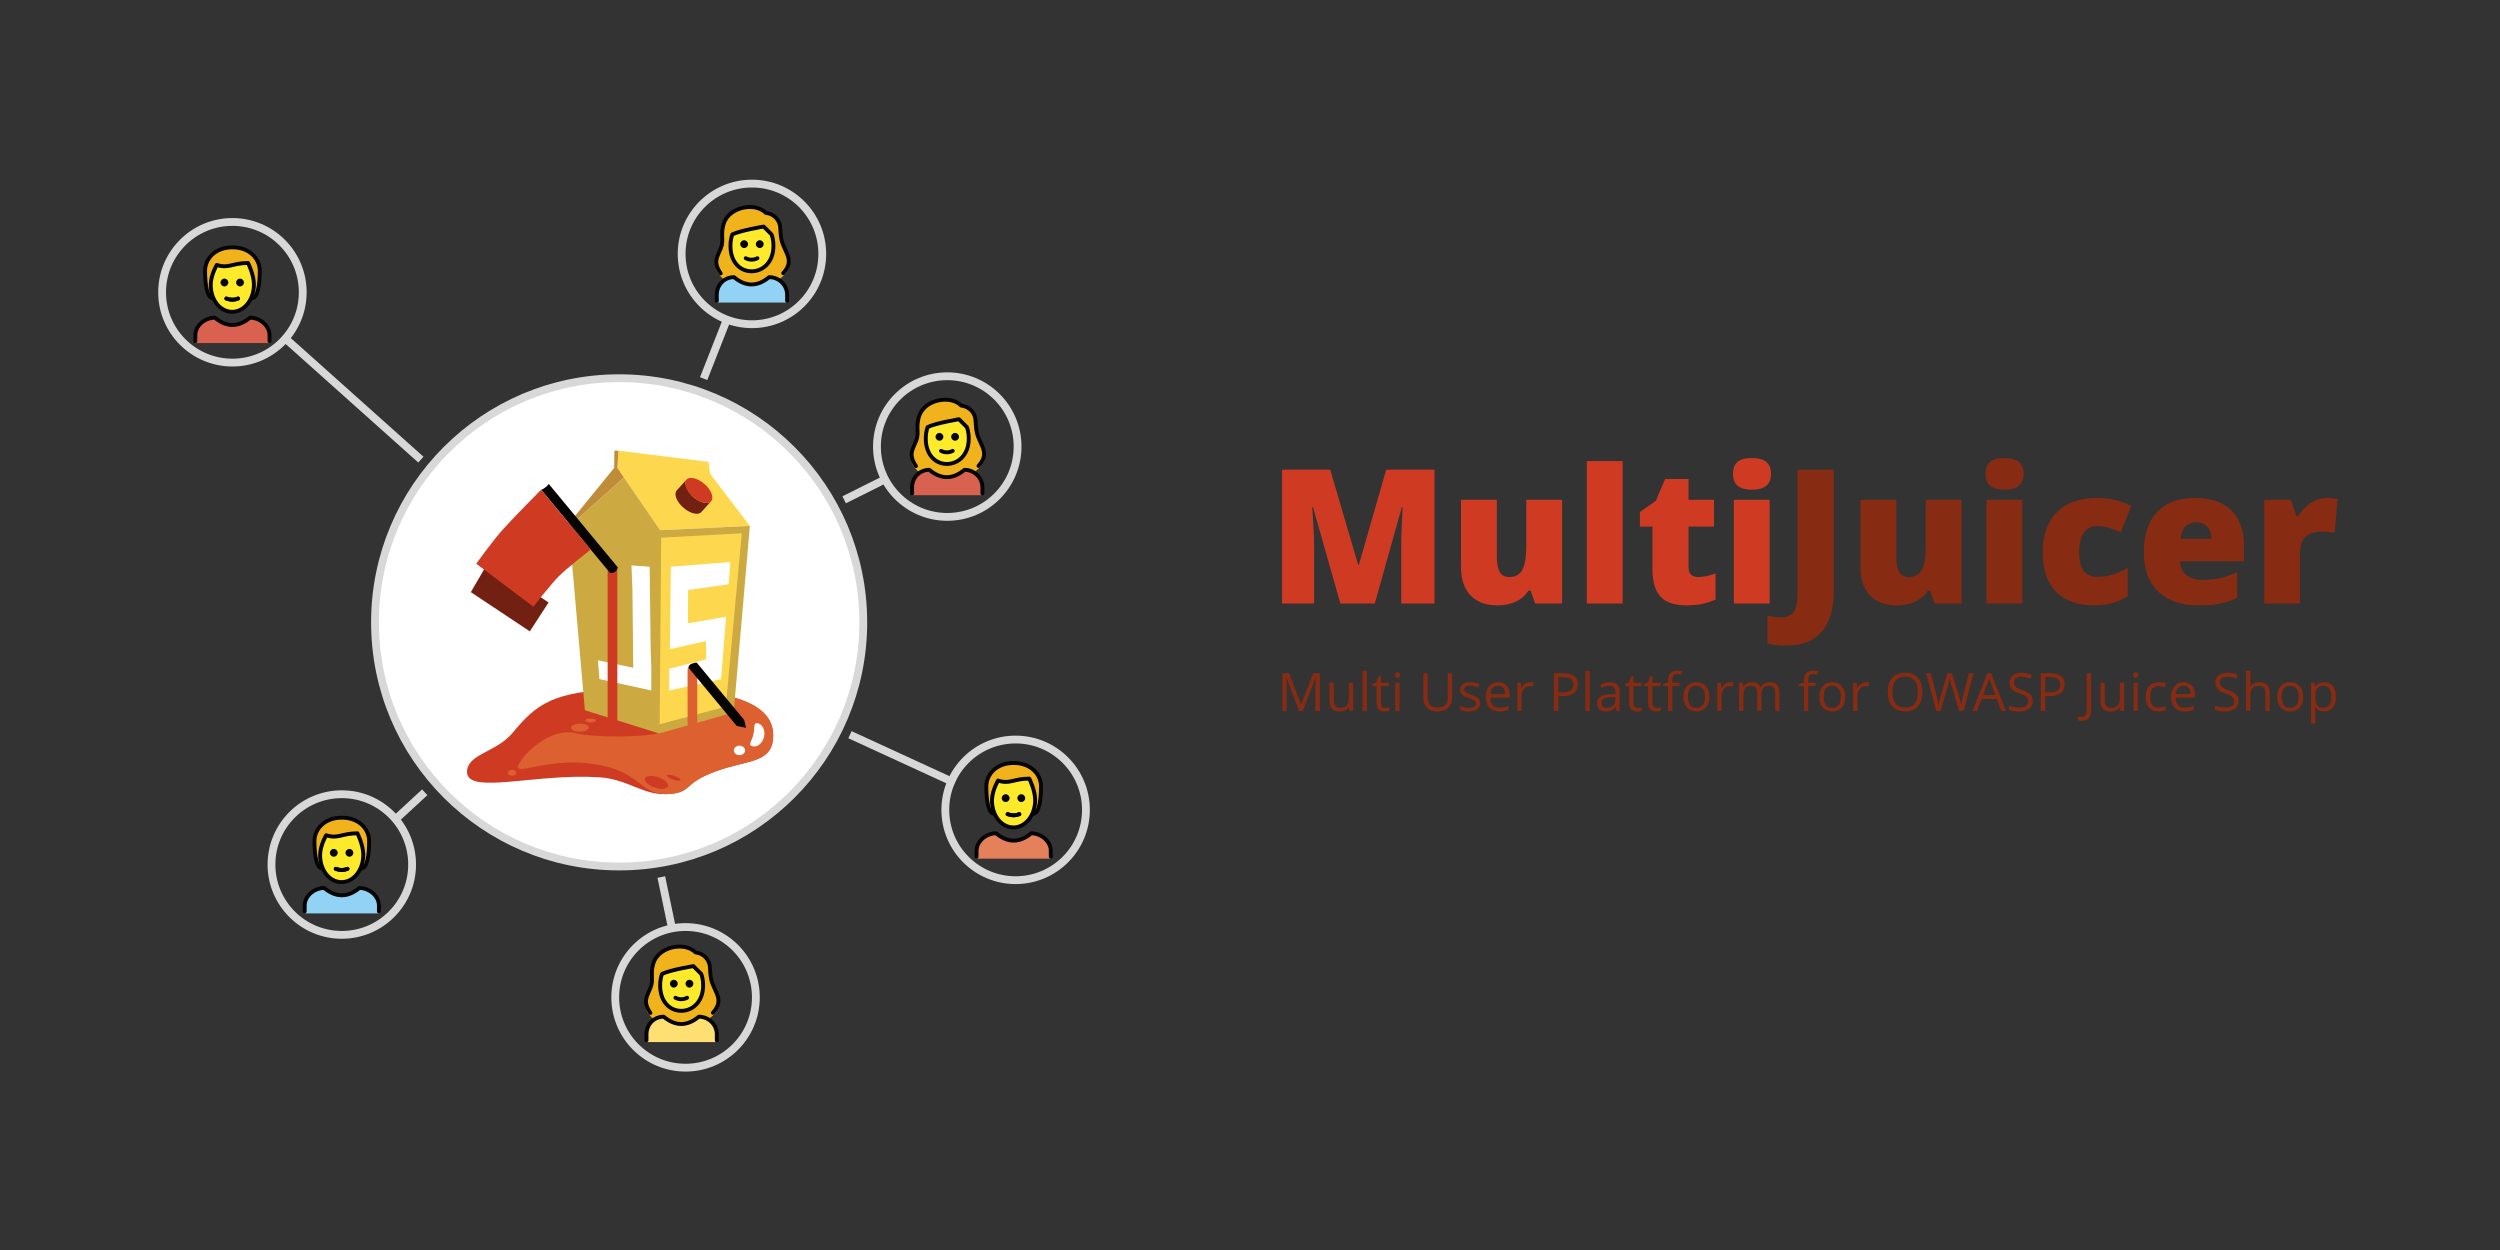 <?xml version="1.0" encoding="UTF-8"?>
<svg width="1280px" height="640px" viewBox="0 0 1280 640" version="1.1" xmlns="http://www.w3.org/2000/svg" xmlns:xlink="http://www.w3.org/1999/xlink">
    <rect x="0" y="0" width="1280" height="640" fill="#333333" stroke="none"/>
    <!-- Generator: Sketch 61.2 (89653) - https://sketch.com -->
    <title>cover</title>
    <desc>Created with Sketch.</desc>
    <g id="cover" stroke="none" stroke-width="1" fill="none" fill-rule="evenodd">
        <g id="Group-3" transform="translate(83, 94)">
            <g id="Man" transform="translate(0, 19.646)">
                <g id="Group-2" transform="translate(35.5, 34.646)" stroke="#D8D8D8" stroke-linecap="square" stroke-width="4">
                    <line x1="29.5" y1="26.708" x2="95.5" y2="85.708" id="Line"></line>
                </g>
                <circle id="Oval" stroke="#D8D8D8" stroke-width="4" stroke-linecap="square" cx="36" cy="36" r="36"></circle>
                <g id="1-468" transform="translate(17, 13)">
                    <path d="M9,26 C6,26 5,19 5,12 C5,6 10,0 19,0 C28,0 33,6 33,12 C33,19 32,26 29,26" id="Path" fill="#F1B31C" fill-rule="nonzero"></path>
                    <path d="M0.1,49 L0.1,45.2 C0.1,40.2 5.1,36.2 10.1,36.2 C16.1,41.2 22.1,41.2 28.1,36.2 C33.1,36.2 38.1,40.2 38.1,45.2 L38.1,49 L0.1,49 Z" id="Path" fill="#D9614F" fill-rule="nonzero"></path>
                    <path d="M24.9,18 C24.9,19.1 24,20 22.9,20 C21.8,20 20.9,19.1 20.9,18 C20.9,16.9 21.8,16 22.9,16 C24,16 24.9,16.9 24.9,18" id="Path" fill="#040404" fill-rule="nonzero"></path>
                    <path d="M16.9,18 C16.9,19.1 16,20 14.9,20 C13.8,20 12.9,19.1 12.9,18 C12.9,16.9 13.8,16 14.9,16 C16,16 16.9,16.9 16.9,18" id="Path" fill="#040404" fill-rule="nonzero"></path>
                    <path d="M7.9,19 C7.8,27 12,33 18.9,33 C26,33 30,27 30,19 C30,14 27,9 27,9 C19,9 17,12 11,10 C11,10 8,14 7.9,19 Z" id="Path" fill="#FCEA2B" fill-rule="nonzero"></path>
                    <path d="M15.9,26.2 C18,27 20,27 21.9,26.2" id="Path" stroke="#040404" stroke-width="2" stroke-linecap="round" stroke-linejoin="round"></path>
                    <path d="M9,26 C6,26 5,19 5,12 C5,6 10,0 19,0 C28,0 33,6 33,12 C33,19 32,26 29,26" id="Path" stroke="#040404" stroke-width="2" stroke-linecap="round" stroke-linejoin="round"></path>
                    <path d="M0,48 L0,45 C0,40 5,36 10,36 C16,41 22,41 28,36 C33,36 38,40 38,45 L38,48" id="Path" stroke="#040404" stroke-width="2" stroke-linecap="round" stroke-linejoin="round"></path>
                    <path d="M24.9,18 C24.9,19.1 24,20 22.9,20 C21.8,20 20.9,19.1 20.9,18 C20.9,16.9 21.8,16 22.9,16 C24,16 24.9,16.9 24.9,18" id="Path" fill="#040404" fill-rule="nonzero"></path>
                    <path d="M16.9,18 C16.9,19.1 16,20 14.9,20 C13.8,20 12.9,19.1 12.9,18 C12.9,16.9 13.8,16 14.9,16 C16,16 16.9,16.9 16.9,18" id="Path" fill="#040404" fill-rule="nonzero"></path>
                    <path d="M7.9,19 C7.8,27 12.8,33 18.9,33 C24.9,33 30,27 30,19 C30,14 27,8 27,8 C19,8 17,11 11,9 C11,9 8,14 7.9,19 Z" id="Path" stroke="#040404" stroke-width="2" stroke-linejoin="round"></path>
                    <path d="M15.9,26.2 C18,27 20,27 21.9,26.2" id="Path" stroke="#040404" stroke-width="2" stroke-linecap="round" stroke-linejoin="round"></path>
                </g>
            </g>
            <g id="Man" transform="translate(226.5, 224.646)">
                <line x1="177.5" y1="81.354" x2="127.5" y2="58.354" id="Line" stroke="#D8D8D8" stroke-width="4" stroke-linecap="square"></line>
                <circle id="Oval" stroke="#D8D8D8" stroke-width="4" stroke-linecap="square" cx="210.5" cy="96" r="36"></circle>
                <g id="1-468" transform="translate(190.5, 72)">
                    <path d="M9,26 C6,26 5,19 5,12 C5,6 10,0 19,0 C28,0 33,6 33,12 C33,19 32,26 29,26" id="Path" fill="#F1B31C" fill-rule="nonzero"></path>
                    <path d="M0.1,49 L0.1,45.2 C0.1,40.2 5.1,36.2 10.1,36.2 C16.1,41.2 22.1,41.2 28.1,36.2 C33.1,36.2 38.1,40.2 38.1,45.2 L38.1,49 L0.1,49 Z" id="Path" fill="#E4805A" fill-rule="nonzero"></path>
                    <path d="M24.9,18 C24.9,19.1 24,20 22.9,20 C21.8,20 20.9,19.1 20.9,18 C20.9,16.9 21.8,16 22.9,16 C24,16 24.9,16.9 24.9,18" id="Path" fill="#040404" fill-rule="nonzero"></path>
                    <path d="M16.9,18 C16.9,19.1 16,20 14.9,20 C13.8,20 12.9,19.1 12.9,18 C12.9,16.9 13.8,16 14.9,16 C16,16 16.9,16.9 16.9,18" id="Path" fill="#040404" fill-rule="nonzero"></path>
                    <path d="M7.9,19 C7.8,27 12,33 18.9,33 C26,33 30,27 30,19 C30,14 27,9 27,9 C19,9 17,12 11,10 C11,10 8,14 7.9,19 Z" id="Path" fill="#FCEA2B" fill-rule="nonzero"></path>
                    <path d="M15.9,26.2 C18,27 20,27 21.9,26.2" id="Path" stroke="#040404" stroke-width="2" stroke-linecap="round" stroke-linejoin="round"></path>
                    <path d="M9,26 C6,26 5,19 5,12 C5,6 10,0 19,0 C28,0 33,6 33,12 C33,19 32,26 29,26" id="Path" stroke="#040404" stroke-width="2" stroke-linecap="round" stroke-linejoin="round"></path>
                    <path d="M0,48 L0,45 C0,40 5,36 10,36 C16,41 22,41 28,36 C33,36 38,40 38,45 L38,48" id="Path" stroke="#040404" stroke-width="2" stroke-linecap="round" stroke-linejoin="round"></path>
                    <path d="M24.9,18 C24.9,19.1 24,20 22.9,20 C21.8,20 20.9,19.1 20.9,18 C20.9,16.9 21.8,16 22.9,16 C24,16 24.9,16.9 24.9,18" id="Path" fill="#040404" fill-rule="nonzero"></path>
                    <path d="M16.9,18 C16.9,19.1 16,20 14.9,20 C13.8,20 12.9,19.1 12.9,18 C12.9,16.9 13.8,16 14.9,16 C16,16 16.9,16.9 16.9,18" id="Path" fill="#040404" fill-rule="nonzero"></path>
                    <path d="M7.9,19 C7.8,27 12.8,33 18.9,33 C24.9,33 30,27 30,19 C30,14 27,8 27,8 C19,8 17,11 11,9 C11,9 8,14 7.9,19 Z" id="Path" stroke="#040404" stroke-width="2" stroke-linejoin="round"></path>
                    <path d="M15.9,26.2 C18,27 20,27 21.9,26.2" id="Path" stroke="#040404" stroke-width="2" stroke-linecap="round" stroke-linejoin="round"></path>
                </g>
            </g>
            <g id="Men" transform="translate(56, 224.646)">
                <line x1="64" y1="100.354" x2="77" y2="88.354" id="Line" stroke="#D8D8D8" stroke-width="4" stroke-linecap="square"></line>
                <circle id="Oval" stroke="#D8D8D8" stroke-width="4" stroke-linecap="square" cx="36" cy="124" r="36"></circle>
                <g id="1-468" transform="translate(17, 100)">
                    <path d="M9,26 C6,26 5,19 5,12 C5,6 10,0 19,0 C28,0 33,6 33,12 C33,19 32,26 29,26" id="Path" fill="#F1B31C" fill-rule="nonzero"></path>
                    <path d="M0.1,49 L0.1,45.2 C0.1,40.2 5.1,36.2 10.1,36.2 C16.1,41.2 22.1,41.2 28.1,36.2 C33.1,36.2 38.1,40.2 38.1,45.2 L38.1,49 L0.1,49 Z" id="Path" fill="#92D3F5" fill-rule="nonzero"></path>
                    <path d="M24.9,18 C24.9,19.1 24,20 22.9,20 C21.8,20 20.9,19.1 20.9,18 C20.9,16.9 21.8,16 22.9,16 C24,16 24.9,16.9 24.9,18" id="Path" fill="#040404" fill-rule="nonzero"></path>
                    <path d="M16.9,18 C16.9,19.1 16,20 14.9,20 C13.8,20 12.9,19.1 12.9,18 C12.9,16.9 13.8,16 14.9,16 C16,16 16.9,16.9 16.9,18" id="Path" fill="#040404" fill-rule="nonzero"></path>
                    <path d="M7.9,19 C7.8,27 12,33 18.9,33 C26,33 30,27 30,19 C30,14 27,9 27,9 C19,9 17,12 11,10 C11,10 8,14 7.9,19 Z" id="Path" fill="#FCEA2B" fill-rule="nonzero"></path>
                    <path d="M15.9,26.2 C18,27 20,27 21.9,26.2" id="Path" stroke="#040404" stroke-width="2" stroke-linecap="round" stroke-linejoin="round"></path>
                    <path d="M9,26 C6,26 5,19 5,12 C5,6 10,0 19,0 C28,0 33,6 33,12 C33,19 32,26 29,26" id="Path" stroke="#040404" stroke-width="2" stroke-linecap="round" stroke-linejoin="round"></path>
                    <path d="M0,48 L0,45 C0,40 5,36 10,36 C16,41 22,41 28,36 C33,36 38,40 38,45 L38,48" id="Path" stroke="#040404" stroke-width="2" stroke-linecap="round" stroke-linejoin="round"></path>
                    <path d="M24.9,18 C24.9,19.1 24,20 22.9,20 C21.8,20 20.9,19.1 20.9,18 C20.9,16.9 21.8,16 22.9,16 C24,16 24.9,16.9 24.9,18" id="Path" fill="#040404" fill-rule="nonzero"></path>
                    <path d="M16.9,18 C16.9,19.1 16,20 14.9,20 C13.8,20 12.9,19.1 12.9,18 C12.9,16.9 13.8,16 14.9,16 C16,16 16.9,16.9 16.9,18" id="Path" fill="#040404" fill-rule="nonzero"></path>
                    <path d="M7.9,19 C7.8,27 12.8,33 18.9,33 C24.9,33 30,27 30,19 C30,14 27,8 27,8 C19,8 17,11 11,9 C11,9 8,14 7.9,19 Z" id="Path" stroke="#040404" stroke-width="2" stroke-linejoin="round"></path>
                    <path d="M15.9,26.2 C18,27 20,27 21.9,26.2" id="Path" stroke="#040404" stroke-width="2" stroke-linecap="round" stroke-linejoin="round"></path>
                </g>
            </g>
            <g id="Women" transform="translate(227, 226.646)">
                <line x1="34" y1="154.354" x2="29" y2="130.354" id="Line" stroke="#D8D8D8" stroke-width="4" stroke-linecap="square"></line>
                <circle id="Oval" stroke="#D8D8D8" stroke-width="4" stroke-linecap="square" cx="41" cy="190" r="36"></circle>
                <g id="1-467" transform="translate(20, 164)">
                    <path d="M35.6,34.7 C38.5,31.6 39.3,27.9 37.6,23.9 C35.2,18.2 34.6,18.3 34.2,11.1 C34.2,6.9 31,3.4 26.8,3.1 C26.8,3.1 24.2,0.1 18.8,0.1 C12.4,0.1 6.6,3.6 5.1,9.1 C3.6,14.7 5.4,16.9 3.8,21.1 C2,25.8 -2,29.5 2.5,35 C5.3,38.5 11.7,42.1 19.7,42.1 C25.7,42 32.6,37.9 35.6,34.7 Z" id="Path" fill="#F1B31C" fill-rule="nonzero"></path>
                    <path d="M1,48.9 L1,45 C1,40 4.8,36 9.8,36 C15.8,41 21.8,41 27.8,36 C32.8,36 37,40 37,45 L37,48.9 L1,48.9 Z" id="Path" fill="#FDE071" fill-rule="nonzero"></path>
                    <path d="M8,20 C8,28 12.8,32.9 18.8,32.9 C24.8,32.9 30,28 30,20 C30,16 29,14 29,14 C27,12 25,10 25,10 C25,10 13,12 9,14 C9,14 8,16 8,20 Z" id="Path" fill="#FCEA2B" fill-rule="nonzero"></path>
                    <path d="M1,48 L1,44.9 C1,39.9 4.8,35.9 9.8,35.9 C15.8,40.9 21.8,40.9 27.8,35.9 C32.8,35.9 37,39.9 37,44.9 L37,48" id="Path" stroke="#040404" stroke-width="2" stroke-linecap="round" stroke-linejoin="round"></path>
                    <path d="M25,19 C25,20.1 24.1,21 23,21 C21.9,21 21,20.1 21,19 C21,17.9 21.9,17 23,17 C24.1,17 25,17.9 25,19" id="Path" fill="#040404" fill-rule="nonzero"></path>
                    <path d="M17,19 C17,20.1 16.1,21 15,21 C13.9,21 13,20.1 13,19 C13,17.9 13.9,17 15,17 C16.1,17 17,17.9 17,19" id="Path" fill="#040404" fill-rule="nonzero"></path>
                    <path d="M8,20 C8,28 12.8,32.9 18.8,32.9 C24.8,32.9 30,28 30,20 C30,16 29,14 29,14 C27,12 25,10 25,10 C25,10 13,12 9,14 C9,14 8,16 8,20 Z" id="Path" stroke="#040404" stroke-width="2" stroke-linejoin="round"></path>
                    <path d="M15.8,26.2 C17.7,27.2 19.9,27.2 21.8,26.2" id="Path" stroke="#040404" stroke-width="2" stroke-linecap="round" stroke-linejoin="round"></path>
                    <path d="M3,34 C-1,28 1.2,25.7 3.1,21 C4.7,16.8 2.9,14.5 4.4,9 C5.9,3.5 11.7,0 18.1,0 C23.5,0 26.1,3 26.1,3 C30.3,3.4 33.5,6.9 33.5,11 C33.9,18.2 34.5,18.2 36.9,23.8 C38.7,27.9 37.9,30.6 35,33.9" id="Path" stroke="#040404" stroke-width="2" stroke-linecap="round" stroke-linejoin="round"></path>
                </g>
            </g>
            <g id="Women" transform="translate(225, 0)">
                <line x1="64" y1="70" x2="53" y2="98" id="Line" stroke="#D8D8D8" stroke-width="4" stroke-linecap="square"></line>
                <circle id="Oval" stroke="#D8D8D8" stroke-width="4" stroke-linecap="square" cx="77" cy="36" r="36"></circle>
                <g id="1-467" transform="translate(58, 12)">
                    <path d="M35.6,34.7 C38.5,31.6 39.3,27.9 37.6,23.9 C35.2,18.2 34.6,18.3 34.2,11.1 C34.2,6.9 31,3.4 26.8,3.1 C26.8,3.1 24.2,0.1 18.8,0.1 C12.4,0.1 6.6,3.6 5.1,9.1 C3.6,14.7 5.4,16.9 3.8,21.1 C2,25.8 -2,29.5 2.5,35 C5.3,38.5 11.7,42.1 19.7,42.1 C25.7,42 32.6,37.9 35.6,34.7 Z" id="Path" fill="#F1B31C" fill-rule="nonzero"></path>
                    <path d="M1,48.9 L1,45 C1,40 4.8,36 9.8,36 C15.8,41 21.8,41 27.8,36 C32.8,36 37,40 37,45 L37,48.9 L1,48.9 Z" id="Path" fill="#92D3F5" fill-rule="nonzero"></path>
                    <path d="M8,20 C8,28 12.8,32.9 18.8,32.9 C24.8,32.9 30,28 30,20 C30,16 29,14 29,14 C27,12 25,10 25,10 C25,10 13,12 9,14 C9,14 8,16 8,20 Z" id="Path" fill="#FCEA2B" fill-rule="nonzero"></path>
                    <path d="M1,48 L1,44.9 C1,39.9 4.8,35.9 9.8,35.9 C15.8,40.9 21.8,40.9 27.8,35.9 C32.8,35.9 37,39.9 37,44.9 L37,48" id="Path" stroke="#040404" stroke-width="2" stroke-linecap="round" stroke-linejoin="round"></path>
                    <path d="M25,19 C25,20.1 24.1,21 23,21 C21.9,21 21,20.1 21,19 C21,17.9 21.9,17 23,17 C24.1,17 25,17.9 25,19" id="Path" fill="#040404" fill-rule="nonzero"></path>
                    <path d="M17,19 C17,20.1 16.1,21 15,21 C13.9,21 13,20.1 13,19 C13,17.9 13.9,17 15,17 C16.1,17 17,17.9 17,19" id="Path" fill="#040404" fill-rule="nonzero"></path>
                    <path d="M8,20 C8,28 12.8,32.9 18.8,32.9 C24.8,32.9 30,28 30,20 C30,16 29,14 29,14 C27,12 25,10 25,10 C25,10 13,12 9,14 C9,14 8,16 8,20 Z" id="Path" stroke="#040404" stroke-width="2" stroke-linejoin="round"></path>
                    <path d="M15.8,26.2 C17.7,27.2 19.9,27.2 21.8,26.2" id="Path" stroke="#040404" stroke-width="2" stroke-linecap="round" stroke-linejoin="round"></path>
                    <path d="M3,34 C-1,28 1.2,25.7 3.1,21 C4.7,16.8 2.9,14.5 4.4,9 C5.9,3.5 11.7,0 18.1,0 C23.5,0 26.1,3 26.1,3 C30.3,3.4 33.5,6.9 33.5,11 C33.9,18.2 34.5,18.2 36.9,23.8 C38.7,27.9 37.9,30.6 35,33.9" id="Path" stroke="#040404" stroke-width="2" stroke-linecap="round" stroke-linejoin="round"></path>
                </g>
            </g>
            <g id="Women" transform="translate(225, 98)">
                <line x1="144" y1="54" x2="126" y2="63" id="Line" stroke="#D8D8D8" stroke-width="4" stroke-linecap="square"></line>
                <circle id="Oval" stroke="#D8D8D8" stroke-width="4" stroke-linecap="square" cx="177" cy="36.646" r="36"></circle>
                <g id="1-467" transform="translate(158, 12.646)">
                    <path d="M35.6,34.7 C38.5,31.6 39.3,27.9 37.6,23.9 C35.2,18.2 34.6,18.3 34.2,11.1 C34.2,6.9 31,3.4 26.8,3.1 C26.8,3.1 24.2,0.1 18.8,0.1 C12.4,0.1 6.6,3.6 5.1,9.1 C3.6,14.7 5.4,16.9 3.8,21.1 C2,25.8 -2,29.5 2.5,35 C5.3,38.5 11.7,42.1 19.7,42.1 C25.7,42 32.6,37.9 35.6,34.7 Z" id="Path" fill="#F1B31C" fill-rule="nonzero"></path>
                    <path d="M1,48.9 L1,45 C1,40 4.8,36 9.8,36 C15.8,41 21.8,41 27.8,36 C32.8,36 37,40 37,45 L37,48.9 L1,48.9 Z" id="Path" fill="#D9614F" fill-rule="nonzero"></path>
                    <path d="M8,20 C8,28 12.8,32.9 18.8,32.9 C24.8,32.9 30,28 30,20 C30,16 29,14 29,14 C27,12 25,10 25,10 C25,10 13,12 9,14 C9,14 8,16 8,20 Z" id="Path" fill="#FCEA2B" fill-rule="nonzero"></path>
                    <path d="M1,48 L1,44.9 C1,39.9 4.8,35.9 9.8,35.9 C15.8,40.9 21.8,40.9 27.8,35.9 C32.8,35.9 37,39.9 37,44.9 L37,48" id="Path" stroke="#040404" stroke-width="2" stroke-linecap="round" stroke-linejoin="round"></path>
                    <path d="M25,19 C25,20.1 24.1,21 23,21 C21.9,21 21,20.1 21,19 C21,17.9 21.9,17 23,17 C24.1,17 25,17.9 25,19" id="Path" fill="#040404" fill-rule="nonzero"></path>
                    <path d="M17,19 C17,20.1 16.1,21 15,21 C13.9,21 13,20.1 13,19 C13,17.9 13.9,17 15,17 C16.1,17 17,17.9 17,19" id="Path" fill="#040404" fill-rule="nonzero"></path>
                    <path d="M8,20 C8,28 12.8,32.9 18.8,32.9 C24.8,32.9 30,28 30,20 C30,16 29,14 29,14 C27,12 25,10 25,10 C25,10 13,12 9,14 C9,14 8,16 8,20 Z" id="Path" stroke="#040404" stroke-width="2" stroke-linejoin="round"></path>
                    <path d="M15.8,26.2 C17.7,27.2 19.9,27.2 21.8,26.2" id="Path" stroke="#040404" stroke-width="2" stroke-linecap="round" stroke-linejoin="round"></path>
                    <path d="M3,34 C-1,28 1.2,25.7 3.1,21 C4.7,16.8 2.9,14.5 4.4,9 C5.9,3.5 11.7,0 18.1,0 C23.5,0 26.1,3 26.1,3 C30.3,3.4 33.5,6.9 33.5,11 C33.9,18.2 34.5,18.2 36.9,23.8 C38.7,27.9 37.9,30.6 35,33.9" id="Path" stroke="#040404" stroke-width="2" stroke-linecap="round" stroke-linejoin="round"></path>
                </g>
            </g>
            <g id="JuiceShop" transform="translate(109, 99.646)">
                <circle id="Oval" stroke="#D8D8D8" stroke-width="4" fill="#FFFFFF" cx="125" cy="125" r="125"></circle>
                <g id="logo" transform="translate(47, 37)">
                    <g id="Layer_3" transform="translate(0, 122)" fill="#CF3A23">
                        <path d="M156.754,26.116 C159.265,3.38 124.112,-0.479 80.865,0.226 C43.812,0.829 35.615,8.004 23.365,22.658 C15.048,32.605 0.121,33.41 0.121,42.561 C0.121,54.427 35.015,43.283 67.533,45.294 C83.262,46.267 90.352,55.231 104.335,53.828 C115.481,52.709 110.524,48.293 128.005,42.059 C143.072,36.685 155.447,37.952 156.754,26.116 Z" id="Path"></path>
                    </g>
                    <g id="Layer_4" transform="translate(21, 122)">
                        <path d="M135.755,26.116 C138.257,3.38 103.215,-0.981 60.13,0.226 C51.504,0.467 83.064,20.447 77.265,22.658 C72.548,24.456 46.794,25.567 34.254,22.658 C22.756,19.99 10.707,31.388 7.641,35.522 C-2.844,49.659 21.609,31.226 52.765,40.45 C68.391,45.075 69.585,55.231 83.518,53.828 C94.626,52.709 89.686,48.293 107.106,42.059 C122.121,36.685 134.452,37.952 135.755,26.116 Z" id="Path" fill="#DD6031"></path>
                        <path d="M125.27,29.483 C122.773,28.886 124.984,26.623 125.747,23.361 C126.509,20.099 125.535,17.075 128.032,17.671 C130.53,18.267 131.936,21.395 131.173,24.656 C130.411,27.918 127.768,30.079 125.27,29.483 Z" id="Path" fill="#FFFFFF"></path>
                        <ellipse id="Oval" fill="#DD6031" cx="36.891" cy="19.923" rx="4.528" ry="2.049"></ellipse>
                        <ellipse id="Oval" fill="#DD6031" cx="42.415" cy="16.215" rx="2.687" ry="1"></ellipse>
                        <ellipse id="Oval" fill="#DD6031" cx="2.157" cy="43.014" rx="2.14" ry="1.458"></ellipse>
                        <ellipse id="Oval" fill="#FFFFFF" cx="118.613" cy="31.568" rx="2.874" ry="2.439"></ellipse>
                        <ellipse id="Oval" fill="#CF3A23" transform="translate(76.121, 47.937) rotate(18.663) translate(-76.121, -47.937) " cx="76.121" cy="47.937" rx="6.223" ry="2.81"></ellipse>
                        <ellipse id="Oval" fill="#CF3A23" transform="translate(84.916, 45.566) rotate(18.663) translate(-84.916, -45.566) " cx="84.916" cy="45.566" rx="3.693" ry="1"></ellipse>
                    </g>
                    <g id="Juice_Box" transform="translate(52, 0)">
                        <polygon id="Path" fill="#FDD84E" points="25.602 0.105 71.755 5.811 72.55 11.896 92.933 38.612 46.756 40.826 25.103 8.921"></polygon>
                        <polygon id="Path" fill="#CCA941" points="28.434 13.792 47.511 41.674 2.999 37.868 1.798 37.677"></polygon>
                        <polygon id="Path" fill="#BF8C3A" points="25.602 0.105 23.578 0.105 23.466 8.903 0.117 37.559 1.798 37.677 28.434 13.792 25.103 8.921"></polygon>
                        <path d="M63.917,23.775 C65.486,25.138 70.388,28.481 73.116,25.955 C73.116,25.955 69,30.482 68.127,31.495 C66.544,33.331 62.426,32.355 58.927,29.315 C55.429,26.276 53.877,22.323 55.46,20.487 C56.009,19.85 60.449,14.947 60.449,14.947 C58.763,17.134 61.634,21.791 63.917,23.775 Z" id="Path" fill="#712012"></path>
                        <ellipse id="Oval" fill="#CF3A23" transform="translate(66.778, 20.453) rotate(-49.124) translate(-66.778, -20.453) " cx="66.778" cy="20.453" rx="4.389" ry="8.391"></ellipse>
                        <polygon id="Path" fill="#CCA941" points="8.463 133.004 46.435 144.882 84.641 134.151 92.933 38.612 46.756 40.826 0.117 37.559"></polygon>
                        <polygon id="Path" fill="#FDD84E" points="80.598 131.158 46.756 140.137 47.517 44.626 88.795 42.422"></polygon>
                    </g>
                    <g id="Layer_5" transform="translate(67, 57)" fill="#FFFFFF">
                        <polygon id="Path" points="63.201 60.057 36.642 65.893 36.642 54.749 55.531 49.939 55.44 40.617 36.974 44.727 37.478 2.531 67.991 0.088 67.078 11.508 46.314 14.426 46.224 31.496 65.753 28.095"></polygon>
                        <polygon id="Path" points="0.912 60.057 27.471 65.893 27.471 54.749 27.139 44.727 26.635 2.531 17.319 1.827 17.8 14.426 18.221 54.248 0.144 50.441"></polygon>
                    </g>
                    <g id="Layer_7" transform="translate(72, 59)">
                        <path d="M0.117,3.427 C0.117,1.547 0.818,0.023 1.682,0.023 L3.507,0.023 C4.371,0.023 5.072,1.547 5.072,3.427 L5.072,81.538 C5.072,83.418 4.371,84.942 3.507,84.942 L1.682,84.942 C0.818,84.942 0.117,83.418 0.117,81.538 L0.117,3.427 Z" id="Path" fill="#CF3A23"></path>
                        <path d="M41.045,53.175 C41.045,52.374 41.745,51.724 42.609,51.724 L44.435,51.724 C45.298,51.724 45.999,52.373 45.999,53.175 L45.999,78.081 L45.999,80.376 L45.999,86.474 C45.999,87.275 45.299,87.925 44.435,87.925 L42.609,87.925 C41.745,87.925 41.045,87.275 41.045,86.474 L41.045,81.76 L41.045,79.647 L41.045,53.175 Z" id="Path" fill="#DD6031"></path>
                    </g>
                    <g id="Layer_6" transform="translate(2, 17)">
                        <path d="M39.859,0.008 C39.859,0.008 40.253,0.246 38.5,1.679 C36.746,3.113 36.067,3.107 36.067,3.107 L71.275,45.624 C71.275,45.624 72.805,46.072 74.091,44.977 C75.378,43.882 75.303,42.81 75.303,42.81 L39.859,0.008 Z" id="Path" fill="#050402"></path>
                        <path d="M140.03,120.974 L115.767,91.674 C115.767,91.674 115.037,91.409 113.083,92.219 C111.262,92.974 111.523,94.228 111.523,94.228 L136.238,124.074 L140.968,125 L140.03,120.974 Z" id="Path" fill="#050402"></path>
                        <g id="Group" transform="translate(0, 2.987)" fill-rule="nonzero">
                            <polygon id="Path" fill="#712012" points="8.965 37.298 0.064 52.534 30.257 72.614 39.878 57.826"></polygon>
                            <path d="M2.852,38.005 C2.852,38.005 10.972,26.514 17.092,19.766 C23.213,13.017 36.067,0.121 36.067,0.121 L61.416,30.731 C61.416,30.731 49.23,40.302 45.15,44.362 C41.071,48.422 32.085,60.001 32.085,60.001 L2.852,38.005 Z" id="Path" fill="#CF3A23"></path>
                        </g>
                    </g>
                </g>
            </g>
        </g>
        <g id="Group-4" transform="translate(654, 234)" fill-rule="nonzero">
            <g id="MultiJuicer" transform="translate(2.406, 0.516)">
                <path d="M16.406,74.484 L16.406,44.719 C16.406,40.062 16.078,33.531 15.422,25.125 L15.422,25.125 L15.844,25.125 L29.859,74.484 L47.484,74.484 L61.312,25.219 L61.734,25.219 C61.359,32.656 61.148,37.328 61.102,39.234 C61.055,41.141 61.031,42.875 61.031,44.438 L61.031,44.438 L61.031,74.484 L78.047,74.484 L78.047,5.953 L53.344,5.953 L39.328,54.609 L38.953,54.609 L24.656,5.953 L0,5.953 L0,74.484 L16.406,74.484 Z M110.156,75.422 C113.844,75.422 117.055,74.773 119.789,73.477 C122.523,72.18 124.656,70.312 126.188,67.875 L126.188,67.875 L127.266,67.875 L129.562,74.484 L143.391,74.484 L143.391,21.375 L125.062,21.375 L125.062,44.625 C125.062,50.531 124.391,54.727 123.047,57.211 C121.703,59.695 119.453,60.938 116.297,60.938 C114.047,60.938 112.43,60.047 111.445,58.266 C110.461,56.484 109.969,53.859 109.969,50.391 L109.969,50.391 L109.969,21.375 L91.641,21.375 L91.641,55.969 C91.641,62.156 93.266,66.945 96.516,70.336 C99.766,73.727 104.312,75.422 110.156,75.422 Z M174.375,74.484 L174.375,1.547 L156.047,1.547 L156.047,74.484 L174.375,74.484 Z M207.047,75.422 C210.047,75.422 212.664,75.195 214.898,74.742 C217.133,74.289 219.484,73.531 221.953,72.469 L221.953,72.469 L221.953,59.109 C218.516,60.328 215.562,60.938 213.094,60.938 C209.781,60.938 208.125,59.219 208.125,55.781 L208.125,55.781 L208.125,35.109 L221.156,35.109 L221.156,21.375 L208.125,21.375 L208.125,10.734 L196.125,10.734 L191.391,21.891 L183.234,27.656 L183.234,35.109 L189.656,35.109 L189.656,57 C189.656,63.25 191.016,67.883 193.734,70.898 C196.453,73.914 200.891,75.422 207.047,75.422 Z M240.562,16.219 C247.094,16.219 250.359,13.531 250.359,8.156 C250.359,5.469 249.578,3.438 248.016,2.062 C246.453,0.688 243.969,0 240.562,0 C237.156,0 234.688,0.672 233.156,2.016 C231.625,3.359 230.859,5.406 230.859,8.156 C230.859,13.531 234.094,16.219 240.562,16.219 Z M249.656,74.484 L249.656,21.375 L231.328,21.375 L231.328,74.484 L249.656,74.484 Z" id="Multi" fill="#CF3A23"></path>
                <path d="M258.141,96 C266.266,96 272.359,93.617 276.422,88.852 C280.484,84.086 282.516,77.062 282.516,67.781 L282.516,67.781 L282.516,5.953 L263.906,5.953 L263.906,69.375 C263.906,73.844 263.25,77 261.938,78.844 C260.625,80.688 258.438,81.609 255.375,81.609 C254.062,81.609 252.844,81.492 251.719,81.258 C250.594,81.023 249.531,80.812 248.531,80.625 L248.531,80.625 L248.531,95.016 C251.562,95.672 254.766,96 258.141,96 Z M314.672,75.422 C318.359,75.422 321.57,74.773 324.305,73.477 C327.039,72.18 329.172,70.312 330.703,67.875 L330.703,67.875 L331.781,67.875 L334.078,74.484 L347.906,74.484 L347.906,21.375 L329.578,21.375 L329.578,44.625 C329.578,50.531 328.906,54.727 327.562,57.211 C326.219,59.695 323.969,60.938 320.812,60.938 C318.562,60.938 316.945,60.047 315.961,58.266 C314.977,56.484 314.484,53.859 314.484,50.391 L314.484,50.391 L314.484,21.375 L296.156,21.375 L296.156,55.969 C296.156,62.156 297.781,66.945 301.031,70.336 C304.281,73.727 308.828,75.422 314.672,75.422 Z M369.891,16.219 C376.422,16.219 379.688,13.531 379.688,8.156 C379.688,5.469 378.906,3.438 377.344,2.062 C375.781,0.688 373.297,0 369.891,0 C366.484,0 364.016,0.672 362.484,2.016 C360.953,3.359 360.188,5.406 360.188,8.156 C360.188,13.531 363.422,16.219 369.891,16.219 Z M378.984,74.484 L378.984,21.375 L360.656,21.375 L360.656,74.484 L378.984,74.484 Z M415.969,75.422 C422.594,75.422 428.266,73.859 432.984,70.734 L432.984,70.734 L432.984,56.156 C428.047,59.281 422.891,60.844 417.516,60.844 C411.234,60.844 408.094,56.594 408.094,48.094 C408.094,43.875 408.906,40.609 410.531,38.297 C412.156,35.984 414.453,34.828 417.422,34.828 C419.453,34.828 421.406,35.117 423.281,35.695 C425.156,36.273 427.203,37.047 429.422,38.016 L429.422,38.016 L434.812,24.469 C429.375,21.781 423.578,20.438 417.422,20.438 C408.484,20.438 401.594,22.859 396.75,27.703 C391.906,32.547 389.484,39.375 389.484,48.188 C389.484,56.969 391.727,63.703 396.211,68.391 C400.695,73.078 407.281,75.422 415.969,75.422 Z M469.172,75.422 C473.422,75.422 477.078,75.141 480.141,74.578 C483.203,74.016 486.172,73 489.047,71.531 L489.047,71.531 L489.047,58.359 C485.891,59.828 482.961,60.867 480.258,61.477 C477.555,62.086 474.594,62.391 471.375,62.391 C467.844,62.391 465.055,61.547 463.008,59.859 C460.961,58.172 459.875,55.844 459.75,52.875 L459.75,52.875 L492.516,52.875 L492.516,44.719 C492.516,36.875 490.336,30.867 485.977,26.695 C481.617,22.523 475.438,20.438 467.438,20.438 C459.031,20.438 452.562,22.836 448.031,27.633 C443.5,32.43 441.234,39.312 441.234,48.281 C441.234,56.969 443.68,63.664 448.57,68.367 C453.461,73.07 460.328,75.422 469.172,75.422 Z M475.875,41.344 L460.125,41.344 C460.375,38.438 461.227,36.305 462.68,34.945 C464.133,33.586 465.938,32.906 468.094,32.906 C470.438,32.906 472.305,33.672 473.695,35.203 C475.086,36.734 475.812,38.781 475.875,41.344 L475.875,41.344 Z M521.203,74.484 L521.203,48.375 C521.203,44.938 522.109,42.305 523.922,40.477 C525.734,38.648 528.641,37.734 532.641,37.734 C535.297,37.734 537.375,37.922 538.875,38.297 L538.875,38.297 L540.516,21 L539.484,20.812 C538.047,20.562 536.531,20.438 534.938,20.438 C532.156,20.438 529.398,21.305 526.664,23.039 C523.93,24.773 521.797,27.047 520.266,29.859 L520.266,29.859 L519.375,29.859 L516.516,21.375 L502.875,21.375 L502.875,74.484 L521.203,74.484 Z" id="Juicer" fill="#872B12"></path>
            </g>
            <path d="M4.72,130 L4.72,117.739 C4.72,115.876 4.658,114.268 4.535,112.914 L4.535,112.914 L4.641,112.914 L11.18,130 L12.986,130 L19.578,112.94 L19.683,112.94 C19.56,114.61 19.499,116.157 19.499,117.581 L19.499,117.581 L19.499,130 L21.74,130 L21.74,110.726 L18.391,110.726 L12.234,126.625 L12.129,126.625 L6.025,110.726 L2.65,110.726 L2.65,130 L4.72,130 Z M31.989,130.264 C33.008,130.264 33.916,130.075 34.711,129.697 C35.507,129.319 36.128,128.774 36.577,128.062 L36.577,128.062 L36.695,128.062 L37.012,130 L38.818,130 L38.818,115.551 L36.629,115.551 L36.629,123.145 C36.629,125.017 36.28,126.366 35.581,127.192 C34.883,128.018 33.777,128.431 32.266,128.431 C31.123,128.431 30.284,128.141 29.748,127.561 C29.211,126.981 28.943,126.102 28.943,124.924 L28.943,124.924 L28.943,115.551 L26.729,115.551 L26.729,125.003 C26.729,126.84 27.166,128.176 28.04,129.011 C28.915,129.846 30.231,130.264 31.989,130.264 Z M45.837,130 L45.837,109.486 L43.649,109.486 L43.649,130 L45.837,130 Z M55.018,130.264 C55.387,130.264 55.803,130.226 56.264,130.152 C56.726,130.077 57.075,129.982 57.312,129.868 L57.312,129.868 L57.312,128.194 C57.101,128.255 56.816,128.315 56.455,128.372 C56.095,128.429 55.721,128.458 55.335,128.458 C54.614,128.458 54.047,128.225 53.634,127.759 C53.221,127.293 53.014,126.625 53.014,125.755 L53.014,125.755 L53.014,117.251 L57.207,117.251 L57.207,115.551 L53.014,115.551 L53.014,112.202 L51.749,112.202 L50.826,115.287 L48.756,116.197 L48.756,117.251 L50.826,117.251 L50.826,125.847 C50.826,128.792 52.223,130.264 55.018,130.264 Z M61.497,113.099 C61.848,113.099 62.152,112.978 62.406,112.736 C62.661,112.494 62.789,112.127 62.789,111.635 C62.789,111.143 62.661,110.778 62.406,110.541 C62.152,110.304 61.848,110.185 61.497,110.185 C61.128,110.185 60.82,110.302 60.574,110.534 C60.328,110.767 60.205,111.134 60.205,111.635 C60.205,112.127 60.328,112.494 60.574,112.736 C60.82,112.978 61.128,113.099 61.497,113.099 Z M62.578,130 L62.578,115.551 L60.389,115.551 L60.389,130 L62.578,130 Z M82.035,130.264 C84.355,130.264 86.179,129.635 87.506,128.378 C88.833,127.122 89.496,125.395 89.496,123.197 L89.496,123.197 L89.496,110.726 L87.255,110.726 L87.255,123.276 C87.255,124.894 86.816,126.135 85.937,127.001 C85.058,127.866 83.806,128.299 82.18,128.299 C80.474,128.299 79.182,127.869 78.304,127.007 C77.425,126.146 76.985,124.911 76.985,123.303 L76.985,123.303 L76.985,110.726 L74.744,110.726 L74.744,123.145 C74.744,125.359 75.379,127.1 76.649,128.365 C77.919,129.631 79.714,130.264 82.035,130.264 Z M98.058,130.264 C99.869,130.264 101.275,129.899 102.277,129.169 C103.279,128.44 103.78,127.403 103.78,126.058 C103.78,125.1 103.479,124.305 102.877,123.672 C102.275,123.039 101.117,122.411 99.403,121.787 C98.155,121.321 97.311,120.965 96.872,120.719 C96.432,120.473 96.113,120.213 95.916,119.941 C95.718,119.668 95.619,119.339 95.619,118.952 C95.619,118.381 95.883,117.933 96.41,117.607 C96.937,117.282 97.72,117.12 98.757,117.12 C99.934,117.12 101.248,117.418 102.699,118.016 L102.699,118.016 L103.476,116.236 C101.991,115.604 100.471,115.287 98.915,115.287 C97.245,115.287 95.931,115.628 94.973,116.309 C94.015,116.99 93.536,117.919 93.536,119.097 C93.536,119.756 93.674,120.323 93.951,120.798 C94.228,121.272 94.65,121.697 95.217,122.07 C95.784,122.444 96.74,122.881 98.084,123.382 C99.499,123.927 100.451,124.399 100.939,124.799 C101.426,125.199 101.67,125.68 101.67,126.243 C101.67,126.99 101.363,127.546 100.747,127.91 C100.132,128.275 99.253,128.458 98.111,128.458 C97.372,128.458 96.606,128.356 95.81,128.154 C95.015,127.952 94.27,127.675 93.576,127.324 L93.576,127.324 L93.576,129.354 C94.648,129.96 96.142,130.264 98.058,130.264 Z M113.633,130.264 C114.609,130.264 115.442,130.191 116.132,130.046 C116.822,129.901 117.553,129.662 118.327,129.328 L118.327,129.328 L118.327,127.376 C116.806,128.027 115.268,128.352 113.712,128.352 C112.236,128.352 111.091,127.913 110.278,127.034 C109.465,126.155 109.037,124.867 108.993,123.171 L108.993,123.171 L118.946,123.171 L118.946,121.787 C118.946,119.835 118.419,118.264 117.364,117.073 C116.31,115.883 114.877,115.287 113.066,115.287 C111.133,115.287 109.593,115.973 108.446,117.344 C107.299,118.715 106.725,120.565 106.725,122.894 C106.725,125.206 107.343,127.012 108.577,128.312 C109.812,129.613 111.498,130.264 113.633,130.264 Z M116.6,121.391 L109.045,121.391 C109.168,120.055 109.575,119.009 110.265,118.253 C110.955,117.498 111.88,117.12 113.04,117.12 C114.183,117.12 115.062,117.487 115.677,118.22 C116.292,118.954 116.6,120.011 116.6,121.391 L116.6,121.391 Z M125.056,130 L125.056,122.248 C125.056,120.833 125.471,119.651 126.302,118.702 C127.132,117.752 128.132,117.278 129.301,117.278 C129.758,117.278 130.285,117.344 130.883,117.476 L130.883,117.476 L131.186,115.445 C130.676,115.34 130.101,115.287 129.459,115.287 C128.554,115.287 127.723,115.542 126.967,116.052 C126.211,116.562 125.565,117.287 125.029,118.227 L125.029,118.227 L124.924,118.227 L124.673,115.551 L122.867,115.551 L122.867,130 L125.056,130 Z M143.853,130 L143.853,122.419 L146.121,122.419 C148.599,122.419 150.504,121.894 151.836,120.844 C153.167,119.794 153.833,118.293 153.833,116.342 C153.833,112.598 151.425,110.726 146.609,110.726 L146.609,110.726 L141.612,110.726 L141.612,130 L143.853,130 Z M145.87,120.495 L143.853,120.495 L143.853,112.664 L146.358,112.664 C148.125,112.664 149.425,112.976 150.26,113.6 C151.095,114.224 151.513,115.173 151.513,116.447 C151.513,117.862 151.069,118.891 150.181,119.532 C149.294,120.174 147.857,120.495 145.87,120.495 L145.87,120.495 Z M159.916,130 L159.916,109.486 L157.728,109.486 L157.728,130 L159.916,130 Z M168.254,130.264 C169.326,130.264 170.22,130.103 170.937,129.782 C171.653,129.462 172.371,128.849 173.092,127.943 L173.092,127.943 L173.198,127.943 L173.633,130 L175.254,130 L175.254,120.139 C175.254,118.451 174.839,117.225 174.008,116.46 C173.178,115.696 171.901,115.313 170.178,115.313 C169.326,115.313 168.476,115.423 167.627,115.643 C166.779,115.863 165.999,116.166 165.287,116.553 L165.287,116.553 L165.96,118.227 C167.48,117.489 168.843,117.12 170.047,117.12 C171.119,117.12 171.899,117.39 172.387,117.93 C172.875,118.471 173.118,119.308 173.118,120.442 L173.118,120.442 L173.118,121.338 L170.666,121.417 C165.999,121.558 163.666,123.087 163.666,126.005 C163.666,127.368 164.072,128.418 164.885,129.156 C165.698,129.895 166.821,130.264 168.254,130.264 Z M168.689,128.458 C167.827,128.458 167.157,128.251 166.678,127.838 C166.199,127.425 165.96,126.823 165.96,126.032 C165.96,125.021 166.344,124.276 167.113,123.797 C167.882,123.318 169.137,123.048 170.877,122.986 L170.877,122.986 L173.066,122.894 L173.066,124.199 C173.066,125.544 172.677,126.59 171.899,127.337 C171.121,128.084 170.051,128.458 168.689,128.458 Z M184.304,130.264 C184.673,130.264 185.088,130.226 185.549,130.152 C186.011,130.077 186.36,129.982 186.597,129.868 L186.597,129.868 L186.597,128.194 C186.387,128.255 186.101,128.315 185.741,128.372 C185.38,128.429 185.007,128.458 184.62,128.458 C183.899,128.458 183.332,128.225 182.919,127.759 C182.506,127.293 182.3,126.625 182.3,125.755 L182.3,125.755 L182.3,117.251 L186.492,117.251 L186.492,115.551 L182.3,115.551 L182.3,112.202 L181.034,112.202 L180.111,115.287 L178.041,116.197 L178.041,117.251 L180.111,117.251 L180.111,125.847 C180.111,128.792 181.509,130.264 184.304,130.264 Z M194.025,130.264 C194.394,130.264 194.81,130.226 195.271,130.152 C195.733,130.077 196.082,129.982 196.319,129.868 L196.319,129.868 L196.319,128.194 C196.108,128.255 195.823,128.315 195.462,128.372 C195.102,128.429 194.728,128.458 194.342,128.458 C193.621,128.458 193.054,128.225 192.641,127.759 C192.228,127.293 192.021,126.625 192.021,125.755 L192.021,125.755 L192.021,117.251 L196.214,117.251 L196.214,115.551 L192.021,115.551 L192.021,112.202 L190.756,112.202 L189.833,115.287 L187.763,116.197 L187.763,117.251 L189.833,117.251 L189.833,125.847 C189.833,128.792 191.23,130.264 194.025,130.264 Z M202.231,130 L202.231,117.251 L205.909,117.251 L205.909,115.551 L202.231,115.551 L202.231,114.615 C202.231,113.402 202.429,112.521 202.824,111.971 C203.22,111.422 203.831,111.147 204.657,111.147 C205.254,111.147 205.975,111.284 206.819,111.556 L206.819,111.556 L207.386,109.803 C206.357,109.495 205.461,109.341 204.696,109.341 C201.594,109.341 200.042,111.117 200.042,114.667 L200.042,114.667 L200.042,115.472 L197.458,116.263 L197.458,117.251 L200.042,117.251 L200.042,130 L202.231,130 Z M214.51,130.264 C216.602,130.264 218.241,129.602 219.428,128.28 C220.614,126.957 221.208,125.118 221.208,122.762 C221.208,120.468 220.612,118.649 219.421,117.304 C218.23,115.959 216.624,115.287 214.603,115.287 C212.511,115.287 210.876,115.944 209.698,117.258 C208.521,118.572 207.932,120.407 207.932,122.762 C207.932,124.283 208.204,125.61 208.749,126.744 C209.294,127.877 210.067,128.748 211.069,129.354 C212.071,129.96 213.218,130.264 214.51,130.264 Z M214.563,128.431 C213.13,128.431 212.045,127.948 211.307,126.981 C210.568,126.014 210.199,124.608 210.199,122.762 C210.199,120.899 210.564,119.497 211.293,118.557 C212.023,117.616 213.104,117.146 214.537,117.146 C215.987,117.146 217.083,117.623 217.826,118.576 C218.569,119.53 218.94,120.925 218.94,122.762 C218.94,124.617 218.569,126.025 217.826,126.988 C217.083,127.95 215.996,128.431 214.563,128.431 Z M227.422,130 L227.422,122.248 C227.422,120.833 227.838,119.651 228.668,118.702 C229.499,117.752 230.499,117.278 231.668,117.278 C232.125,117.278 232.652,117.344 233.25,117.476 L233.25,117.476 L233.553,115.445 C233.043,115.34 232.467,115.287 231.826,115.287 C230.92,115.287 230.09,115.542 229.334,116.052 C228.578,116.562 227.932,117.287 227.396,118.227 L227.396,118.227 L227.291,118.227 L227.04,115.551 L225.234,115.551 L225.234,130 L227.422,130 Z M238.634,130 L238.634,122.419 C238.634,120.547 238.953,119.2 239.59,118.379 C240.227,117.557 241.231,117.146 242.602,117.146 C243.648,117.146 244.417,117.434 244.909,118.01 C245.402,118.585 245.648,119.449 245.648,120.6 L245.648,120.6 L245.648,130 L247.836,130 L247.836,121.932 C247.836,120.306 248.161,119.102 248.812,118.319 C249.462,117.537 250.468,117.146 251.831,117.146 C252.868,117.146 253.632,117.434 254.125,118.01 C254.617,118.585 254.863,119.449 254.863,120.6 L254.863,120.6 L254.863,130 L257.051,130 L257.051,120.574 C257.051,118.728 256.645,117.385 255.832,116.546 C255.019,115.707 253.795,115.287 252.16,115.287 C251.114,115.287 250.183,115.507 249.365,115.946 C248.548,116.386 247.924,116.983 247.493,117.739 L247.493,117.739 L247.388,117.739 C246.693,116.104 245.217,115.287 242.958,115.287 C242.027,115.287 241.185,115.485 240.433,115.88 C239.682,116.276 239.1,116.825 238.687,117.528 L238.687,117.528 L238.581,117.528 L238.225,115.551 L236.445,115.551 L236.445,130 L238.634,130 Z M271.788,130 L271.788,117.251 L275.467,117.251 L275.467,115.551 L271.788,115.551 L271.788,114.615 C271.788,113.402 271.986,112.521 272.382,111.971 C272.777,111.422 273.388,111.147 274.214,111.147 C274.812,111.147 275.532,111.284 276.376,111.556 L276.376,111.556 L276.943,109.803 C275.915,109.495 275.018,109.341 274.254,109.341 C271.151,109.341 269.6,111.117 269.6,114.667 L269.6,114.667 L269.6,115.472 L267.016,116.263 L267.016,117.251 L269.6,117.251 L269.6,130 L271.788,130 Z M284.068,130.264 C286.159,130.264 287.799,129.602 288.985,128.28 C290.172,126.957 290.765,125.118 290.765,122.762 C290.765,120.468 290.17,118.649 288.979,117.304 C287.788,115.959 286.181,115.287 284.16,115.287 C282.068,115.287 280.433,115.944 279.256,117.258 C278.078,118.572 277.489,120.407 277.489,122.762 C277.489,124.283 277.762,125.61 278.306,126.744 C278.851,127.877 279.625,128.748 280.627,129.354 C281.629,129.96 282.776,130.264 284.068,130.264 Z M284.12,128.431 C282.688,128.431 281.602,127.948 280.864,126.981 C280.126,126.014 279.757,124.608 279.757,122.762 C279.757,120.899 280.121,119.497 280.851,118.557 C281.58,117.616 282.661,117.146 284.094,117.146 C285.544,117.146 286.641,117.623 287.383,118.576 C288.126,119.53 288.497,120.925 288.497,122.762 C288.497,124.617 288.126,126.025 287.383,126.988 C286.641,127.95 285.553,128.431 284.12,128.431 Z M296.98,130 L296.98,122.248 C296.98,120.833 297.395,119.651 298.226,118.702 C299.056,117.752 300.056,117.278 301.225,117.278 C301.682,117.278 302.209,117.344 302.807,117.476 L302.807,117.476 L303.11,115.445 C302.6,115.34 302.025,115.287 301.383,115.287 C300.478,115.287 299.647,115.542 298.891,116.052 C298.136,116.562 297.49,117.287 296.953,118.227 L296.953,118.227 L296.848,118.227 L296.598,115.551 L294.791,115.551 L294.791,130 L296.98,130 Z M321.42,130.264 C324.197,130.264 326.366,129.38 327.926,127.614 C329.486,125.847 330.266,123.421 330.266,120.336 C330.266,117.243 329.488,114.817 327.933,113.059 C326.377,111.301 324.215,110.422 321.446,110.422 C318.599,110.422 316.401,111.286 314.854,113.013 C313.308,114.74 312.534,117.172 312.534,120.31 C312.534,123.474 313.305,125.924 314.848,127.66 C316.39,129.396 318.581,130.264 321.42,130.264 Z M321.42,128.299 C319.302,128.299 317.687,127.625 316.575,126.276 C315.463,124.927 314.907,122.947 314.907,120.336 C314.907,117.761 315.463,115.799 316.575,114.45 C317.687,113.101 319.311,112.426 321.446,112.426 C323.573,112.426 325.179,113.096 326.265,114.437 C327.35,115.777 327.893,117.744 327.893,120.336 C327.893,122.956 327.348,124.938 326.258,126.282 C325.168,127.627 323.556,128.299 321.42,128.299 Z M339.54,130 L343.31,117.172 C343.732,115.792 344.04,114.522 344.233,113.362 C344.242,113.538 344.36,114.061 344.589,114.931 C344.817,115.801 345.024,116.522 345.209,117.093 L345.209,117.093 L349.098,130 L351.313,130 L356.467,110.726 L354.094,110.726 L351.062,122.604 C350.596,124.397 350.28,125.917 350.113,127.166 C349.823,125.452 349.467,123.914 349.045,122.551 L349.045,122.551 L345.419,110.726 L343.046,110.726 L339.592,122.446 C339.127,123.984 338.775,125.557 338.538,127.166 C338.344,125.812 338.037,124.3 337.615,122.63 L337.615,122.63 L334.569,110.726 L332.196,110.726 L337.325,130 L339.54,130 Z M358.213,130 L360.586,123.87 L368.312,123.87 L370.711,130 L373.031,130 L365.451,110.646 L363.566,110.646 L355.945,130 L358.213,130 Z M367.613,121.853 L361.377,121.853 L363.645,115.88 C364.005,114.87 364.282,113.942 364.475,113.099 C364.783,114.197 365.082,115.125 365.372,115.88 L365.372,115.88 L367.613,121.853 Z M379.892,130.264 C382.002,130.264 383.672,129.789 384.902,128.84 C386.132,127.891 386.748,126.568 386.748,124.872 C386.748,123.553 386.368,122.481 385.607,121.655 C384.847,120.829 383.456,120.055 381.435,119.334 C380.231,118.904 379.336,118.51 378.752,118.155 C378.167,117.799 377.752,117.407 377.506,116.981 C377.26,116.555 377.137,116.008 377.137,115.34 C377.137,114.435 377.471,113.727 378.139,113.217 C378.807,112.708 379.734,112.453 380.921,112.453 C382.424,112.453 383.97,112.787 385.561,113.455 L385.561,113.455 L386.26,111.503 C384.652,110.8 382.889,110.449 380.973,110.449 C379.136,110.449 377.66,110.888 376.544,111.767 C375.427,112.646 374.869,113.828 374.869,115.313 C374.869,116.729 375.254,117.875 376.023,118.754 C376.792,119.633 378.073,120.394 379.866,121.035 C381.149,121.492 382.105,121.901 382.733,122.261 C383.362,122.622 383.81,123.015 384.078,123.441 C384.346,123.867 384.48,124.415 384.48,125.083 C384.48,126.093 384.102,126.882 383.346,127.449 C382.591,128.016 381.466,128.299 379.971,128.299 C379.057,128.299 378.134,128.203 377.203,128.009 C376.271,127.816 375.41,127.552 374.619,127.218 L374.619,127.218 L374.619,129.38 C375.849,129.969 377.607,130.264 379.892,130.264 Z M393.121,130 L393.121,122.419 L395.388,122.419 C397.867,122.419 399.772,121.894 401.104,120.844 C402.435,119.794 403.101,118.293 403.101,116.342 C403.101,112.598 400.693,110.726 395.876,110.726 L395.876,110.726 L390.88,110.726 L390.88,130 L393.121,130 Z M395.138,120.495 L393.121,120.495 L393.121,112.664 L395.626,112.664 C397.392,112.664 398.693,112.976 399.528,113.6 C400.363,114.224 400.781,115.173 400.781,116.447 C400.781,117.862 400.337,118.891 399.449,119.532 C398.561,120.174 397.124,120.495 395.138,120.495 L395.138,120.495 Z M411.721,135.076 C413.303,135.076 414.515,134.616 415.359,133.698 C416.203,132.78 416.625,131.485 416.625,129.815 L416.625,129.815 L416.625,110.726 L414.384,110.726 L414.384,130 C414.384,130.993 414.157,131.753 413.705,132.281 C413.252,132.808 412.591,133.072 411.721,133.072 C411.044,133.072 410.393,132.984 409.769,132.808 L409.769,132.808 L409.769,134.72 C410.244,134.957 410.894,135.076 411.721,135.076 Z M426.703,130.264 C427.722,130.264 428.63,130.075 429.425,129.697 C430.22,129.319 430.842,128.774 431.29,128.062 L431.29,128.062 L431.409,128.062 L431.726,130 L433.532,130 L433.532,115.551 L431.343,115.551 L431.343,123.145 C431.343,125.017 430.994,126.366 430.295,127.192 C429.596,128.018 428.491,128.431 426.979,128.431 C425.837,128.431 424.997,128.141 424.461,127.561 C423.925,126.981 423.657,126.102 423.657,124.924 L423.657,124.924 L423.657,115.551 L421.442,115.551 L421.442,125.003 C421.442,126.84 421.88,128.176 422.754,129.011 C423.629,129.846 424.945,130.264 426.703,130.264 Z M439.47,113.099 C439.821,113.099 440.124,112.978 440.379,112.736 C440.634,112.494 440.762,112.127 440.762,111.635 C440.762,111.143 440.634,110.778 440.379,110.541 C440.124,110.304 439.821,110.185 439.47,110.185 C439.101,110.185 438.793,110.302 438.547,110.534 C438.301,110.767 438.178,111.134 438.178,111.635 C438.178,112.127 438.301,112.494 438.547,112.736 C438.793,112.978 439.101,113.099 439.47,113.099 Z M440.551,130 L440.551,115.551 L438.362,115.551 L438.362,130 L440.551,130 Z M451.156,130.264 C452.624,130.264 453.841,130.013 454.808,129.512 L454.808,129.512 L454.808,127.574 C453.542,128.093 452.307,128.352 451.103,128.352 C449.697,128.352 448.636,127.877 447.919,126.928 C447.203,125.979 446.845,124.617 446.845,122.841 C446.845,119.097 448.313,117.225 451.248,117.225 C451.688,117.225 452.193,117.289 452.764,117.416 C453.335,117.544 453.863,117.704 454.346,117.897 L454.346,117.897 L455.019,116.039 C454.623,115.836 454.078,115.661 453.384,115.511 C452.689,115.362 451.995,115.287 451.301,115.287 C449.147,115.287 447.489,115.946 446.324,117.265 C445.159,118.583 444.577,120.451 444.577,122.868 C444.577,125.223 445.151,127.045 446.298,128.332 C447.445,129.62 449.064,130.264 451.156,130.264 Z M464.529,130.264 C465.505,130.264 466.338,130.191 467.028,130.046 C467.718,129.901 468.449,129.662 469.223,129.328 L469.223,129.328 L469.223,127.376 C467.702,128.027 466.164,128.352 464.608,128.352 C463.132,128.352 461.987,127.913 461.174,127.034 C460.361,126.155 459.933,124.867 459.889,123.171 L459.889,123.171 L469.842,123.171 L469.842,121.787 C469.842,119.835 469.315,118.264 468.26,117.073 C467.206,115.883 465.773,115.287 463.962,115.287 C462.029,115.287 460.489,115.973 459.342,117.344 C458.195,118.715 457.621,120.565 457.621,122.894 C457.621,125.206 458.239,127.012 459.473,128.312 C460.708,129.613 462.394,130.264 464.529,130.264 Z M467.496,121.391 L459.942,121.391 C460.065,120.055 460.471,119.009 461.161,118.253 C461.851,117.498 462.776,117.12 463.936,117.12 C465.079,117.12 465.958,117.487 466.573,118.22 C467.188,118.954 467.496,120.011 467.496,121.391 L467.496,121.391 Z M485.318,130.264 C487.427,130.264 489.097,129.789 490.327,128.84 C491.558,127.891 492.173,126.568 492.173,124.872 C492.173,123.553 491.793,122.481 491.033,121.655 C490.272,120.829 488.882,120.055 486.86,119.334 C485.656,118.904 484.762,118.51 484.177,118.155 C483.593,117.799 483.177,117.407 482.931,116.981 C482.685,116.555 482.562,116.008 482.562,115.34 C482.562,114.435 482.896,113.727 483.564,113.217 C484.232,112.708 485.159,112.453 486.346,112.453 C487.849,112.453 489.396,112.787 490.987,113.455 L490.987,113.455 L491.685,111.503 C490.077,110.8 488.315,110.449 486.399,110.449 C484.562,110.449 483.085,110.888 481.969,111.767 C480.853,112.646 480.295,113.828 480.295,115.313 C480.295,116.729 480.679,117.875 481.448,118.754 C482.217,119.633 483.498,120.394 485.291,121.035 C486.574,121.492 487.53,121.901 488.159,122.261 C488.787,122.622 489.235,123.015 489.503,123.441 C489.771,123.867 489.905,124.415 489.905,125.083 C489.905,126.093 489.528,126.882 488.772,127.449 C488.016,128.016 486.891,128.299 485.397,128.299 C484.483,128.299 483.56,128.203 482.628,128.009 C481.697,127.816 480.835,127.552 480.044,127.218 L480.044,127.218 L480.044,129.38 C481.275,129.969 483.032,130.264 485.318,130.264 Z M498.164,130 L498.164,122.446 C498.164,120.565 498.513,119.211 499.212,118.385 C499.911,117.559 501.02,117.146 502.541,117.146 C503.683,117.146 504.523,117.436 505.059,118.016 C505.595,118.596 505.863,119.475 505.863,120.653 L505.863,120.653 L505.863,130 L508.052,130 L508.052,120.574 C508.052,118.746 507.61,117.412 506.727,116.573 C505.843,115.733 504.518,115.313 502.752,115.313 C501.732,115.313 500.825,115.513 500.029,115.913 C499.234,116.313 498.621,116.86 498.19,117.555 L498.19,117.555 L498.058,117.555 C498.129,117.062 498.164,116.443 498.164,115.696 L498.164,115.696 L498.164,109.486 L495.975,109.486 L495.975,130 L498.164,130 Z M518.512,130.264 C520.603,130.264 522.243,129.602 523.429,128.28 C524.616,126.957 525.209,125.118 525.209,122.762 C525.209,120.468 524.613,118.649 523.422,117.304 C522.232,115.959 520.625,115.287 518.604,115.287 C516.512,115.287 514.877,115.944 513.7,117.258 C512.522,118.572 511.933,120.407 511.933,122.762 C511.933,124.283 512.205,125.61 512.75,126.744 C513.295,127.877 514.069,128.748 515.071,129.354 C516.073,129.96 517.22,130.264 518.512,130.264 Z M518.564,128.431 C517.132,128.431 516.046,127.948 515.308,126.981 C514.57,126.014 514.201,124.608 514.201,122.762 C514.201,120.899 514.565,119.497 515.295,118.557 C516.024,117.616 517.105,117.146 518.538,117.146 C519.988,117.146 521.085,117.623 521.827,118.576 C522.57,119.53 522.941,120.925 522.941,122.762 C522.941,124.617 522.57,126.025 521.827,126.988 C521.085,127.95 519.997,128.431 518.564,128.431 Z M531.424,136.486 L531.424,130.541 C531.424,129.785 531.371,128.985 531.266,128.141 L531.266,128.141 L531.424,128.141 C531.951,128.862 532.604,129.396 533.381,129.743 C534.159,130.09 535.018,130.264 535.959,130.264 C537.84,130.264 539.31,129.607 540.369,128.293 C541.428,126.979 541.957,125.135 541.957,122.762 C541.957,120.398 541.437,118.561 540.395,117.251 C539.354,115.942 537.875,115.287 535.959,115.287 C534.992,115.287 534.135,115.463 533.388,115.814 C532.641,116.166 531.986,116.737 531.424,117.528 L531.424,117.528 L531.318,117.528 L531.015,115.551 L529.235,115.551 L529.235,136.486 L531.424,136.486 Z M535.695,128.431 C534.201,128.431 533.116,127.994 532.439,127.119 C531.762,126.245 531.424,124.792 531.424,122.762 L531.424,122.762 L531.424,122.274 C531.441,120.49 531.78,119.189 532.439,118.372 C533.098,117.555 534.166,117.146 535.642,117.146 C536.926,117.146 537.921,117.627 538.629,118.59 C539.336,119.552 539.69,120.934 539.69,122.736 C539.69,124.511 539.336,125.904 538.629,126.915 C537.921,127.926 536.943,128.431 535.695,128.431 Z" id="MultiUserPlattformforOWASPJuiceShop" fill="#872B12"></path>
        </g>
    </g>
</svg>